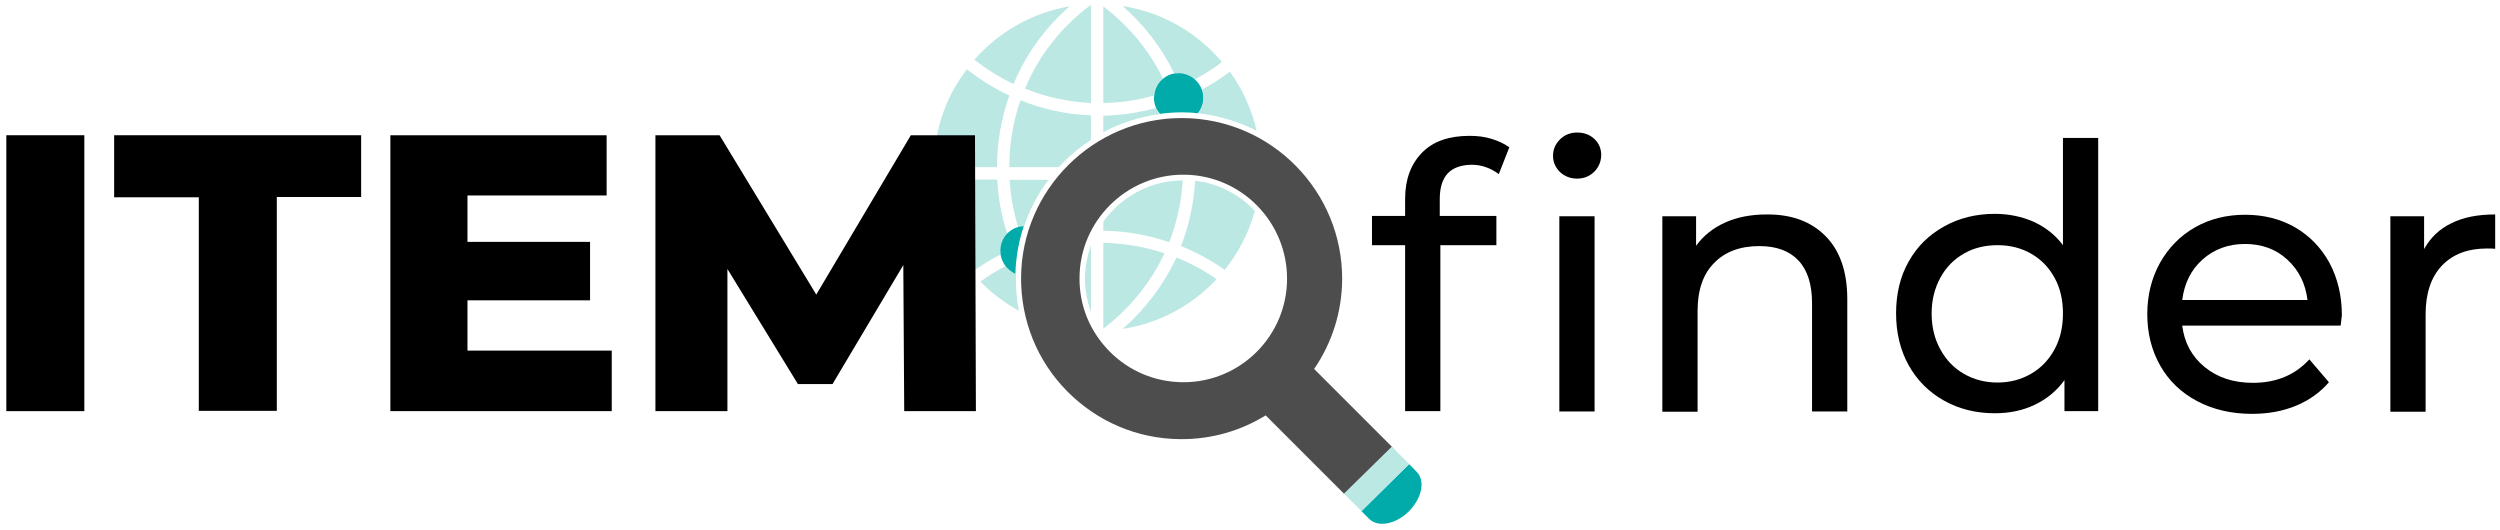 <?xml version="1.0" encoding="utf-8"?>
<!-- Generator: Adobe Illustrator 23.0.6, SVG Export Plug-In . SVG Version: 6.00 Build 0)  -->
<svg version="1.1" id="Capa_1" xmlns="http://www.w3.org/2000/svg" xmlns:xlink="http://www.w3.org/1999/xlink" x="0px" y="0px"
	 viewBox="0 0 830 176" style="enable-background:new 0 0 830 176;" xml:space="preserve">
<style type="text/css">
	.st0{fill:none;}
	.st1{fill:#BCE8E4;}
	.st2{fill:#01ABAA;}
	.st3{fill:#616E7D;}
	.st4{fill:#4D4D4D;}
	.st5{fill:#82BFAB;}
</style>
<g>
	<g>
		<g>
			<path class="st0" d="M392.9,58c-18.8,0-34.3,15.3-34.4,34.2c-0.1,9.2,3.5,17.9,9.9,24.4c6.5,6.6,15.1,10.2,24.3,10.3l0.3,0
				c18.8,0,34.3-15.3,34.4-34.2c0.1-19-15.2-34.6-34.2-34.7L392.9,58z M366.3,73.6c5.9-8.3,15.5-13.7,26.4-13.8
				c-0.4,7.1-1.9,14-4.5,20.5c-7-2.4-14.4-3.6-21.9-3.8V73.6z M362.2,103.6c-1.3-3.6-2-7.4-2-11.4c0-3.8,0.7-7.4,2-10.8V103.6z
				 M366.3,109.1V80.7c6.9,0.1,13.8,1.3,20.3,3.5C382.1,93.8,375.1,102.4,366.3,109.1z M372.7,109.2c7.7-6.7,13.7-14.6,17.8-23.7
				c4.7,1.9,9.2,4.3,13.3,7.2C395.5,101.6,384.6,107.4,372.7,109.2z M416.6,70c-2,7.1-5.3,13.8-10,19.6c-4.5-3.2-9.3-5.8-14.5-7.9
				c2.7-6.9,4.3-14.2,4.7-21.7C404.6,61,411.5,64.6,416.6,70z"/>
			<path class="st1" d="M333.9,88.3c-3,1.5-5.8,3.3-8.4,5.2c3.8,3.9,8.1,7.1,12.8,9.7c-0.7-3.6-1.1-7.3-1-11.1c0-0.4,0-0.8,0-1.3
				C335.9,90.3,334.7,89.4,333.9,88.3z"/>
			<path class="st1" d="M331.1,59.6l-12.7,0c-0.8,3.5-3.8,6.1-7.4,6.4c1.7,9,5.7,17.3,11.6,24.4c3-2.2,6.2-4.2,9.6-5.9
				c-0.1-0.4-0.1-0.8-0.1-1.3c0-2.2,0.9-4.2,2.3-5.7C332.5,71.8,331.4,65.8,331.1,59.6z"/>
			<path class="st1" d="M338,75.4c0.6-0.2,1.3-0.3,2-0.3c1.9-5.6,4.6-10.8,8.1-15.4l-12.9,0C335.5,65,336.5,70.3,338,75.4z"/>
			<path class="st1" d="M362.2,81.4c-1.2,3.4-1.9,7-2,10.8c0,3.9,0.7,7.8,2,11.4V81.4z"/>
			<path class="st1" d="M323.5,19.8c4,3.2,8.4,5.9,13,8.1C340.6,18,347,9.2,355.1,2.1C342.9,4.2,331.8,10.4,323.5,19.8z"/>
			<path class="st1" d="M335.1,55.5l16.4,0c3.2-3.5,6.8-6.5,10.7-9.1v-8.1c-8.1-0.3-15.9-2-23.4-5C336.3,40.4,335.1,47.9,335.1,55.5
				z"/>
			<path class="st1" d="M310.4,49.6c3.7,0,6.8,2.5,7.9,5.9l12.7,0c0-8.2,1.4-16.2,4.1-23.8c-5-2.3-9.7-5.3-14.1-8.7
				C315,30.8,311.4,39.9,310.4,49.6L310.4,49.6z"/>
			<path class="st1" d="M372.7,109.2c11.9-1.8,22.9-7.6,31.2-16.5c-4.1-2.9-8.6-5.3-13.3-7.2C386.3,94.6,380.3,102.6,372.7,109.2z"
				/>
			<path class="st1" d="M392.1,81.7c5.1,2.1,10,4.7,14.5,7.9c4.7-5.9,8.1-12.5,10-19.6c-5.1-5.4-12-9.1-19.8-10
				C396.3,67.6,394.8,74.8,392.1,81.7z"/>
			<path class="st1" d="M417.2,43.4c-1.6-7-4.6-13.7-8.9-19.6c-2.9,2.2-6,4.2-9.2,5.9c0.3,0.9,0.5,1.8,0.5,2.8
				c0,1.9-0.7,3.7-1.8,5.1C404.7,38.4,411.2,40.4,417.2,43.4z"/>
			<path class="st1" d="M362.2,34.2V1.6c-9.8,7.2-17.3,16.8-21.9,27.8C347.3,32.3,354.7,33.8,362.2,34.2z"/>
			<path class="st1" d="M366.3,2.1v32.1c5.7-0.1,11.4-0.9,16.8-2.5c0.2-2.2,1.3-4.2,3-5.6C381.6,16.8,374.8,8.6,366.3,2.1z"/>
			<path class="st1" d="M389.9,24.5c0.5-0.1,0.9-0.1,1.4-0.1c2,0,3.9,0.8,5.3,2c3.2-1.7,6.2-3.6,9.1-5.8C397.2,10.5,385.5,4,372.7,2
				C379.9,8.3,385.8,16,389.9,24.5z"/>
			<path class="st1" d="M366.3,43.9c5.7-3.1,12-5.1,18.7-6c-0.5-0.6-1-1.3-1.3-2c-5.7,1.5-11.5,2.4-17.4,2.5V43.9z"/>
			<path class="st1" d="M366.3,109.1c8.8-6.7,15.8-15.3,20.3-25c-6.5-2.2-13.3-3.3-20.3-3.5V109.1z"/>
			<path class="st1" d="M366.3,73.6v3c7.5,0.1,14.8,1.4,21.9,3.8c2.5-6.5,4-13.4,4.5-20.5C381.9,59.9,372.2,65.3,366.3,73.6z"/>
			<path class="st2" d="M391.3,24.3c-0.5,0-1,0.1-1.4,0.1c-1.4,0.2-2.7,0.8-3.7,1.7c-1.7,1.3-2.8,3.3-3,5.6c0,0.3-0.1,0.5-0.1,0.8
				c0,1.2,0.3,2.3,0.7,3.3c0.3,0.7,0.8,1.4,1.3,2c2.3-0.3,4.7-0.5,7.1-0.5l0.4,0c1.7,0,3.4,0.1,5.1,0.3c1.1-1.4,1.8-3.2,1.8-5.1
				c0-1-0.2-2-0.5-2.8c-0.5-1.3-1.3-2.5-2.4-3.4C395.2,25.1,393.3,24.3,391.3,24.3z"/>
			<path class="st3" d="M310.4,49.6L310.4,49.6c-4.6,0-8.2,3.7-8.2,8.2c0,4.5,3.7,8.2,8.2,8.2L311,66c3.6-0.3,6.6-2.9,7.4-6.4
				c0.1-0.6,0.2-1.2,0.2-1.8c0-0.8-0.2-1.6-0.4-2.3C317.3,52.1,314.1,49.6,310.4,49.6z"/>
			<path class="st2" d="M332.1,83.2c0,0.4,0.1,0.8,0.1,1.3c0.2,1.4,0.8,2.7,1.6,3.8c0.9,1.1,2,2,3.3,2.6c0.2-5.5,1.1-10.8,2.8-15.8
				c-0.7,0-1.4,0.1-2,0.3c-1.4,0.4-2.6,1.2-3.6,2.2C333,79,332.1,81,332.1,83.2z"/>
			<path class="st4" d="M463.9,150.1l-27.6-27.6c6-8.8,9.2-19,9.3-29.6c0.2-29.4-23.5-53.5-52.9-53.7l-0.4,0
				c-29.2,0-53.1,23.7-53.3,52.9c-0.1,14.2,5.3,27.7,15.3,37.8c10,10.1,23.3,15.8,37.6,15.9l0.4,0c9.9,0,19.5-2.7,27.9-7.9
				l27.7,27.7l-1.6-1.6l15.8-15.6L463.9,150.1z M392.9,126.9l-0.3,0c-9.2-0.1-17.8-3.7-24.3-10.3c-6.5-6.6-10-15.2-9.9-24.4
				c0.1-18.9,15.6-34.2,34.4-34.2l0.3,0c19,0.1,34.3,15.7,34.2,34.7C427.2,111.6,411.8,126.9,392.9,126.9z"/>
		</g>
		<path class="st2" d="M450.7,168.4l3.8,3.8c1.1,1.1,2.6,1.7,4.4,1.7l0,0c2.9,0,6.2-1.5,8.8-4.1c4.4-4.4,5.6-10.2,2.6-13.2l-5-5.1
			l0,0l0.1,0.1l0,0l2.4,2.5L452,169.7L450.7,168.4z"/>
		<polygon class="st5" points="450.7,168.3 449.5,167.2 449.5,167.2 		"/>
		<polygon class="st1" points="465.3,151.5 463.9,150.1 462.1,148.3 446.2,163.9 447.8,165.5 449.5,167.2 450.7,168.3 450.7,168.4 
			452,169.7 467.8,154.1 465.4,151.6 465.4,151.6 		"/>
	</g>
	<g>
		<path d="M2.1,44.9H28v91.6H2.1V44.9z"/>
		<path d="M66,65.5H37.9V44.9h82v20.5h-28v71H66V65.5z"/>
		<path d="M203.1,116.5v20h-73.5V44.9h71.8v20h-46.2v15.4h40.7v19.4h-40.7v16.7H203.1z"/>
		<path d="M300.2,136.5L299.9,88l-23.5,39.5h-11.5l-23.4-38.2v47.2h-23.9V44.9h21.3L271,97.8l31.4-52.9h21.3l0.3,91.6H300.2z"/>
	</g>
	<g>
		<path d="M478,66.1v5.6h18.8v9.7h-18.6v55.1h-11.7V81.4h-11v-9.7h11V66c0-6.4,1.9-11.5,5.6-15.3c3.7-3.8,9-5.6,15.8-5.6
			c2.6,0,5.1,0.3,7.3,1c2.3,0.7,4.2,1.6,5.9,2.8l-3.5,8.9c-2.7-2-5.7-3.1-9-3.1C481.5,54.8,478,58.5,478,66.1z M517.9,57.1
			c-1.5-1.5-2.3-3.3-2.3-5.4s0.8-3.9,2.3-5.4c1.5-1.5,3.4-2.3,5.7-2.3c2.3,0,4.2,0.7,5.7,2.1c1.5,1.4,2.3,3.2,2.3,5.3
			c0,2.2-0.8,4.1-2.3,5.6c-1.5,1.5-3.4,2.3-5.7,2.3C521.3,59.3,519.4,58.5,517.9,57.1z M517.7,71.8h11.7v64.8h-11.7V71.8z"/>
		<path d="M606,78.3c4.8,4.8,7.3,11.8,7.3,21v37.3h-11.7v-35.9c0-6.3-1.5-11-4.5-14.2c-3-3.2-7.3-4.8-13-4.8c-6.4,0-11.4,1.9-15,5.6
			c-3.7,3.7-5.5,9-5.5,16v33.4h-11.7V71.8h11.2v9.8c2.4-3.3,5.6-5.9,9.6-7.7c4-1.8,8.6-2.7,13.7-2.7C594.7,71.1,601.2,73.5,606,78.3
			z"/>
		<path d="M696.6,45.8v90.7h-11.2v-10.3c-2.6,3.6-5.9,6.3-9.9,8.2c-4,1.9-8.4,2.8-13.2,2.8c-6.3,0-11.9-1.4-16.9-4.2
			c-5-2.8-8.9-6.7-11.7-11.7c-2.8-5-4.2-10.8-4.2-17.3c0-6.5,1.4-12.3,4.2-17.2c2.8-5,6.7-8.8,11.7-11.6c5-2.8,10.6-4.2,16.9-4.2
			c4.6,0,8.9,0.9,12.8,2.6c3.9,1.8,7.2,4.3,9.8,7.8V45.8H696.6z M674.3,124.1c3.3-1.9,5.9-4.6,7.8-8.1c1.9-3.5,2.8-7.4,2.8-11.9
			c0-4.5-0.9-8.5-2.8-11.9c-1.9-3.5-4.5-6.1-7.8-8c-3.3-1.9-7.1-2.8-11.1-2.8c-4.2,0-7.9,0.9-11.2,2.8c-3.3,1.9-5.9,4.5-7.8,8
			c-1.9,3.5-2.9,7.4-2.9,11.9c0,4.5,1,8.5,2.9,11.9c1.9,3.5,4.5,6.2,7.8,8.1c3.3,1.9,7,2.9,11.2,2.9C667.3,127,671,126,674.3,124.1z
			"/>
		<path d="M777.1,108.1h-52.6c0.7,5.7,3.2,10.3,7.5,13.8c4.3,3.5,9.6,5.2,16,5.2c7.7,0,14-2.6,18.7-7.8l6.5,7.6
			c-2.9,3.4-6.6,6-10.9,7.8c-4.4,1.8-9.2,2.7-14.6,2.7c-6.8,0-12.9-1.4-18.2-4.2c-5.3-2.8-9.4-6.7-12.3-11.8
			c-2.9-5.1-4.3-10.8-4.3-17.1c0-6.3,1.4-11.9,4.2-17c2.8-5,6.7-9,11.6-11.8c4.9-2.8,10.5-4.2,16.7-4.2c6.2,0,11.7,1.4,16.6,4.2
			c4.8,2.8,8.6,6.7,11.4,11.8c2.7,5.1,4.1,10.8,4.1,17.4C777.4,105.4,777.3,106.6,777.1,108.1z M731.2,86.2c-3.8,3.4-6,7.9-6.7,13.4
			h41.6c-0.7-5.5-2.9-9.9-6.7-13.4c-3.8-3.5-8.5-5.2-14.1-5.2C739.7,81,735,82.8,731.2,86.2z"/>
		<path d="M813.9,74.1c4-2,8.8-2.9,14.5-2.9v11.4c-0.7-0.1-1.6-0.1-2.7-0.1c-6.4,0-11.4,1.9-15,5.7c-3.6,3.8-5.4,9.2-5.4,16.2v32.3
			h-11.7V71.8h11.2v10.9C806.9,78.9,809.9,76,813.9,74.1z"/>
	</g>
</g>
</svg>
